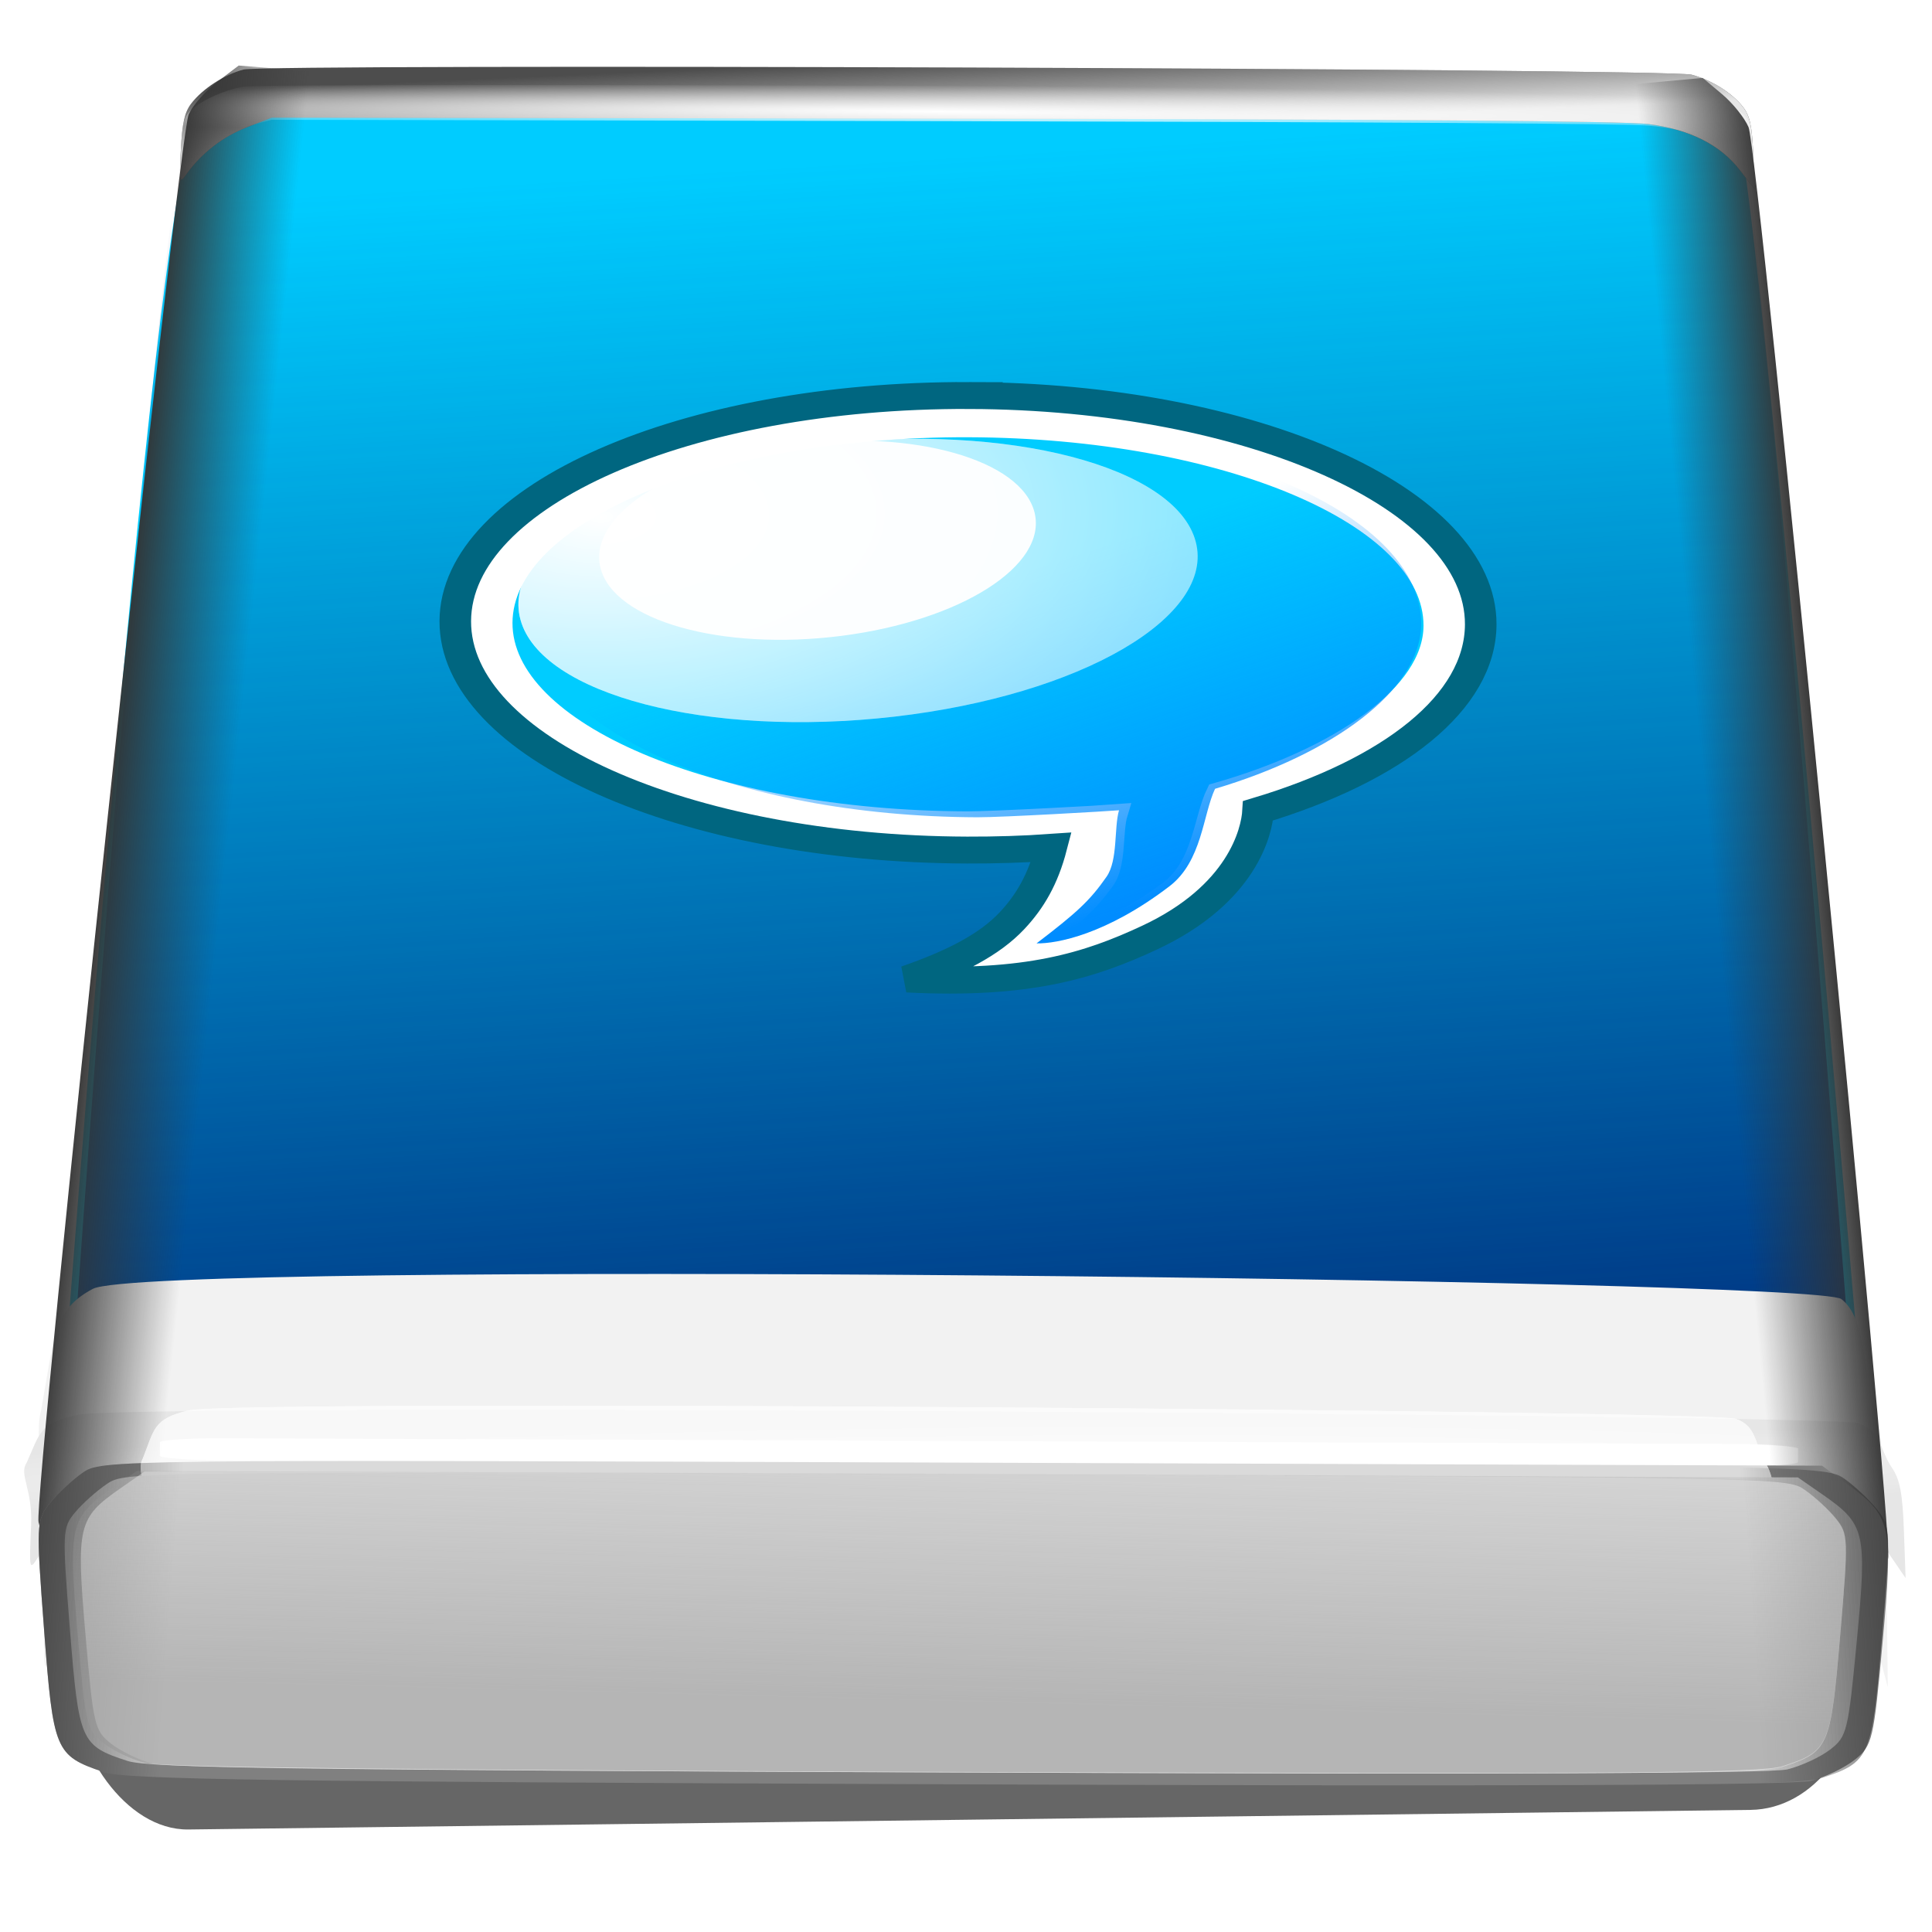 <?xml version="1.0" encoding="UTF-8" standalone="no"?>
<!-- Created with Inkscape (http://www.inkscape.org/) -->

<svg
   xmlns:dc="http://purl.org/dc/elements/1.1/"
   xmlns:cc="http://creativecommons.org/ns#"
   xmlns:rdf="http://www.w3.org/1999/02/22-rdf-syntax-ns#"
   xmlns:svg="http://www.w3.org/2000/svg"
   xmlns="http://www.w3.org/2000/svg"
   xmlns:xlink="http://www.w3.org/1999/xlink"
   xmlns:sodipodi="http://sodipodi.sourceforge.net/DTD/sodipodi-0.dtd"
   xmlns:inkscape="http://www.inkscape.org/namespaces/inkscape"
   width="512"
   height="512"
   id="svg2"
   version="1.1"
   inkscape:version="0.48.1 r9760"
   sodipodi:docname="VolumeIcon.svg"
   inkscape:export-filename="/home/heather/Desktop/icons/VolumeIcon_virtaal_128.png"
   inkscape:export-xdpi="22.5"
   inkscape:export-ydpi="22.5">
  <defs
     id="defs4">
    <linearGradient
       inkscape:collect="always"
       id="linearGradient5433">
      <stop
         style="stop-color:#999999;stop-opacity:1;"
         offset="0"
         id="stop5435" />
      <stop
         style="stop-color:#999999;stop-opacity:0;"
         offset="1"
         id="stop5437" />
    </linearGradient>
    <linearGradient
       inkscape:collect="always"
       id="linearGradient4883">
      <stop
         style="stop-color:#333333;stop-opacity:1;"
         offset="0"
         id="stop4885" />
      <stop
         style="stop-color:#333333;stop-opacity:0;"
         offset="1"
         id="stop4887" />
    </linearGradient>
    <linearGradient
       inkscape:collect="always"
       id="linearGradient4684">
      <stop
         style="stop-color:#ffffff;stop-opacity:1;"
         offset="0"
         id="stop4686" />
      <stop
         style="stop-color:#ffffff;stop-opacity:0;"
         offset="1"
         id="stop4688" />
    </linearGradient>
    <linearGradient
       id="linearGradient4962-1"
       inkscape:collect="always">
      <stop
         id="stop4964-4"
         offset="0"
         style="stop-color:#f9f9f9;stop-opacity:0.788" />
      <stop
         id="stop4966-5"
         offset="1"
         style="stop-color:#f9f9f9;stop-opacity:0;" />
    </linearGradient>
    <radialGradient
       gradientUnits="userSpaceOnUse"
       gradientTransform="matrix(-0.604,-0.2,0.092,-0.278,647.344,1205.897)"
       r="69.357"
       fy="873.38"
       fx="387.693"
       cy="873.38"
       cx="387.693"
       id="radialGradient4968-2"
       xlink:href="#linearGradient4962-1"
       inkscape:collect="always" />
    <filter
       height="2.578"
       y="-0.789"
       width="1.028"
       x="-0.014"
       id="filter5056"
       inkscape:collect="always"
       color-interpolation-filters="sRGB">
      <feGaussianBlur
         id="feGaussianBlur5058"
         stdDeviation="0.726"
         inkscape:collect="always" />
    </filter>
    <linearGradient
       id="linearGradient5010-8"
       inkscape:collect="always">
      <stop
         id="stop5012-1"
         offset="0"
         style="stop-color:#333333;stop-opacity:1;" />
      <stop
         id="stop5014-4"
         offset="1"
         style="stop-color:#333333;stop-opacity:0;" />
    </linearGradient>
    <linearGradient
       gradientTransform="translate(-114.092,37.777)"
       gradientUnits="userSpaceOnUse"
       y2="892.253"
       x2="362.645"
       y1="892.253"
       x1="357.089"
       id="linearGradient5016-9"
       xlink:href="#linearGradient5010-8"
       inkscape:collect="always" />
    <linearGradient
       id="linearGradient4962-5"
       inkscape:collect="always">
      <stop
         id="stop4964-7"
         offset="0"
         style="stop-color:#f9f9f9;stop-opacity:1;" />
      <stop
         id="stop4966-2"
         offset="1"
         style="stop-color:#f9f9f9;stop-opacity:0;" />
    </linearGradient>
    <radialGradient
       gradientUnits="userSpaceOnUse"
       gradientTransform="matrix(-1.582,-0.058,0.008,-0.238,1098.717,1117.117)"
       r="69.357"
       fy="865.494"
       fx="408.206"
       cy="865.494"
       cx="408.206"
       id="radialGradient4968-4"
       xlink:href="#linearGradient4962-5"
       inkscape:collect="always" />
    <linearGradient
       id="linearGradient4823-6"
       inkscape:collect="always">
      <stop
         id="stop4825-3"
         offset="0"
         style="stop-color:#333333;stop-opacity:1;" />
      <stop
         id="stop4827-1"
         offset="1"
         style="stop-color:#333333;stop-opacity:0;" />
    </linearGradient>
    <linearGradient
       gradientTransform="matrix(0.995,0.098,-0.098,0.995,67.862,39.415)"
       gradientUnits="userSpaceOnUse"
       y2="761.842"
       x2="377.654"
       y1="761.842"
       x1="367.976"
       id="linearGradient4829-1"
       xlink:href="#linearGradient4823-6"
       inkscape:collect="always" />
    <filter
       color-interpolation-filters="sRGB"
       inkscape:menu-tooltip="Basic specular bevel to use for building textures"
       inkscape:menu="Bevels"
       inkscape:label="Combined lighting"
       id="filter4606">
      <feGaussianBlur
         result="result0"
         in="SourceGraphic"
         stdDeviation="6"
         id="feGaussianBlur4608" />
      <feDiffuseLighting
         result="result5"
         surfaceScale="4"
         diffuseConstant="1"
         lighting-color="#ffffff"
         id="feDiffuseLighting4610">
        <feDistantLight
           azimuth="235"
           elevation="45"
           id="feDistantLight4612" />
      </feDiffuseLighting>
      <feComposite
         operator="arithmetic"
         result="fbSourceGraphic"
         in="result5"
         k1="1.4"
         in2="SourceGraphic"
         id="feComposite4614"
         k2="0"
         k3="0"
         k4="0" />
      <feGaussianBlur
         stdDeviation="6"
         in="fbSourceGraphic"
         result="result0"
         id="feGaussianBlur4616" />
      <feSpecularLighting
         in="result0"
         result="result1"
         lighting-color="#ffffff"
         surfaceScale="4"
         specularConstant="1"
         specularExponent="25"
         id="feSpecularLighting4618">
        <feDistantLight
           elevation="45"
           azimuth="235"
           id="feDistantLight4620" />
      </feSpecularLighting>
      <feComposite
         in="fbSourceGraphic"
         result="result4"
         operator="arithmetic"
         k2="1"
         k3="1"
         in2="result1"
         id="feComposite4622"
         k1="0"
         k4="0" />
      <feComposite
         in="result4"
         result="result2"
         operator="in"
         in2="SourceGraphic"
         id="feComposite4624" />
    </filter>
    <linearGradient
       inkscape:collect="always"
       id="linearGradient3534">
      <stop
         style="stop-color:#008cff;stop-opacity:1;"
         offset="0"
         id="stop3536" />
      <stop
         style="stop-color:#008cff;stop-opacity:0;"
         offset="1"
         id="stop3538" />
    </linearGradient>
    <linearGradient
       inkscape:collect="always"
       id="linearGradient3437">
      <stop
         style="stop-color:#ffffff;stop-opacity:1;"
         offset="0"
         id="stop3439" />
      <stop
         style="stop-color:#ffffff;stop-opacity:0;"
         offset="1"
         id="stop3441" />
    </linearGradient>
    <linearGradient
       inkscape:collect="always"
       id="linearGradient3429">
      <stop
         style="stop-color:#ffffff;stop-opacity:1;"
         offset="0"
         id="stop3431" />
      <stop
         style="stop-color:#ffffff;stop-opacity:0;"
         offset="1"
         id="stop3433" />
    </linearGradient>
    <linearGradient
       inkscape:collect="always"
       id="linearGradient3389">
      <stop
         style="stop-color:#55ddff;stop-opacity:1;"
         offset="0"
         id="stop3391" />
      <stop
         style="stop-color:#55ddff;stop-opacity:0;"
         offset="1"
         id="stop3393" />
    </linearGradient>
    <linearGradient
       inkscape:collect="always"
       id="linearGradient3614">
      <stop
         style="stop-color:#d5f6ff;stop-opacity:1;"
         offset="0"
         id="stop3616" />
      <stop
         style="stop-color:#d5f6ff;stop-opacity:0;"
         offset="1"
         id="stop3618" />
    </linearGradient>
    <inkscape:perspective
       sodipodi:type="inkscape:persp3d"
       inkscape:vp_x="0 : 526.18109 : 1"
       inkscape:vp_y="0 : 1000 : 0"
       inkscape:vp_z="744.09448 : 526.18109 : 1"
       inkscape:persp3d-origin="372.04724 : 350.78739 : 1"
       id="perspective2693" />
    <inkscape:perspective
       id="perspective2458"
       inkscape:persp3d-origin="372.04724 : 350.78739 : 1"
       inkscape:vp_z="744.09448 : 526.18109 : 1"
       inkscape:vp_y="0 : 1000 : 0"
       inkscape:vp_x="0 : 526.18109 : 1"
       sodipodi:type="inkscape:persp3d" />
    <inkscape:perspective
       sodipodi:type="inkscape:persp3d"
       inkscape:vp_x="0 : 526.18109 : 1"
       inkscape:vp_y="0 : 1000 : 0"
       inkscape:vp_z="744.09448 : 526.18109 : 1"
       inkscape:persp3d-origin="372.04724 : 350.78739 : 1"
       id="perspective3501" />
    <inkscape:perspective
       id="perspective3499"
       inkscape:persp3d-origin="372.04724 : 350.78739 : 1"
       inkscape:vp_z="744.09448 : 526.18109 : 1"
       inkscape:vp_y="0 : 1000 : 0"
       inkscape:vp_x="0 : 526.18109 : 1"
       sodipodi:type="inkscape:persp3d" />
    <radialGradient
       inkscape:collect="always"
       xlink:href="#linearGradient3614"
       id="radialGradient3620"
       cx="-1.827"
       cy="-11.896"
       fx="-1.827"
       fy="-11.896"
       r="5.748"
       gradientTransform="matrix(1,0,0,0.258,0,-8.316)"
       gradientUnits="userSpaceOnUse" />
    <radialGradient
       inkscape:collect="always"
       xlink:href="#linearGradient3437"
       id="radialGradient3458"
       gradientUnits="userSpaceOnUse"
       gradientTransform="matrix(1,0,0,0.809,0,0.441)"
       cx="-7.71"
       cy="2.31"
       fx="-7.71"
       fy="2.31"
       r="3.658" />
    <radialGradient
       inkscape:collect="always"
       xlink:href="#linearGradient3429"
       id="radialGradient3460"
       gradientUnits="userSpaceOnUse"
       gradientTransform="matrix(1,0,0,0.795,0,0.473)"
       cx="-7.71"
       cy="2.31"
       fx="-7.71"
       fy="2.31"
       r="3.408" />
    <linearGradient
       inkscape:collect="always"
       xlink:href="#linearGradient3389"
       id="linearGradient2426"
       gradientUnits="userSpaceOnUse"
       gradientTransform="matrix(1.257,0,0,1.27,1.952,0.323)"
       x1="-2.159"
       y1="-12.878"
       x2="6.014"
       y2="-3.66" />
    <linearGradient
       inkscape:collect="always"
       xlink:href="#linearGradient3534"
       id="linearGradient2541"
       gradientUnits="userSpaceOnUse"
       gradientTransform="matrix(3.513,0,0,3.667,-35.433,163.802)"
       x1="24.231"
       y1="-9.059"
       x2="18.342"
       y2="-22.468" />
    <radialGradient
       inkscape:collect="always"
       xlink:href="#linearGradient3429"
       id="radialGradient2546"
       gradientUnits="userSpaceOnUse"
       gradientTransform="matrix(-0.603,1.416,-1.898,-0.566,-35.013,-31.801)"
       cx="2.634"
       cy="-17.818"
       fx="2.634"
       fy="-17.818"
       r="5.419" />
    <linearGradient
       id="linearGradient4257"
       inkscape:collect="always">
      <stop
         id="stop4259"
         offset="0"
         style="stop-color:#003380;stop-opacity:1;" />
      <stop
         id="stop4261"
         offset="1"
         style="stop-color:#003380;stop-opacity:0;" />
    </linearGradient>
    <linearGradient
       id="linearGradient4727"
       inkscape:collect="always">
      <stop
         id="stop4729"
         offset="0"
         style="stop-color:#e6e6e6;stop-opacity:1;" />
      <stop
         id="stop4731"
         offset="1"
         style="stop-color:#e6e6e6;stop-opacity:0;" />
    </linearGradient>
    <linearGradient
       id="linearGradient4743"
       inkscape:collect="always">
      <stop
         id="stop4745"
         offset="0"
         style="stop-color:#ffffff;stop-opacity:1;" />
      <stop
         id="stop4747"
         offset="1"
         style="stop-color:#ffffff;stop-opacity:0;" />
    </linearGradient>
    <linearGradient
       id="linearGradient4823"
       inkscape:collect="always">
      <stop
         id="stop4825"
         offset="0"
         style="stop-color:#333333;stop-opacity:1;" />
      <stop
         id="stop4827"
         offset="1"
         style="stop-color:#333333;stop-opacity:0;" />
    </linearGradient>
    <linearGradient
       inkscape:collect="always"
       xlink:href="#linearGradient4699-4"
       id="linearGradient4705-3"
       x1="-714.742"
       y1="778.099"
       x2="-709.209"
       y2="778.099"
       gradientUnits="userSpaceOnUse" />
    <linearGradient
       inkscape:collect="always"
       id="linearGradient4699-4">
      <stop
         style="stop-color:#666666;stop-opacity:1;"
         offset="0"
         id="stop4701-7" />
      <stop
         style="stop-color:#666666;stop-opacity:0;"
         offset="1"
         id="stop4703-4" />
    </linearGradient>
    <filter
       id="filter4817"
       inkscape:label="Button"
       x="0"
       y="0"
       width="1"
       height="1"
       inkscape:menu="Bevels"
       inkscape:menu-tooltip="Soft bevel, slightly depressed middle"
       color-interpolation-filters="sRGB">
      <feGaussianBlur
         id="feGaussianBlur4819"
         stdDeviation="2.3"
         in="SourceAlpha"
         result="result0" />
      <feMorphology
         id="feMorphology4821"
         in="SourceAlpha"
         radius="6.6"
         result="result1" />
      <feGaussianBlur
         id="feGaussianBlur4823"
         stdDeviation="8.9"
         in="result1" />
      <feColorMatrix
         id="feColorMatrix4825"
         values="1 0 0 0 0 0 1 0 0 0 0 0 1 0 0 0 0 0 0.3 0"
         result="result91" />
      <feComposite
         id="feComposite4827"
         in2="result91"
         in="result0"
         operator="out"
         result="result2" />
      <feGaussianBlur
         id="feGaussianBlur4829"
         stdDeviation="1.7"
         result="result4" />
      <feDiffuseLighting
         id="feDiffuseLighting4831"
         surfaceScale="10"
         result="result92">
        <feDistantLight
           id="feDistantLight4833"
           azimuth="225"
           elevation="45" />
      </feDiffuseLighting>
      <feBlend
         id="feBlend4835"
         in2="SourceGraphic"
         mode="multiply"
         result="result93" />
      <feComposite
         id="feComposite4837"
         in2="SourceAlpha"
         operator="in"
         result="result3" />
      <feSpecularLighting
         id="feSpecularLighting4839"
         in="result4"
         surfaceScale="5"
         specularExponent="17.9"
         result="result94">
        <feDistantLight
           id="feDistantLight4841"
           azimuth="225"
           elevation="45" />
      </feSpecularLighting>
      <feComposite
         id="feComposite4843"
         in2="result3"
         operator="atop" />
    </filter>
    <linearGradient
       inkscape:collect="always"
       xlink:href="#linearGradient4883-8"
       id="linearGradient4889-8"
       x1="312.642"
       y1="809.42"
       x2="327.794"
       y2="810.431"
       gradientUnits="userSpaceOnUse" />
    <linearGradient
       inkscape:collect="always"
       id="linearGradient4883-8">
      <stop
         style="stop-color:#333333;stop-opacity:1;"
         offset="0"
         id="stop4885-4" />
      <stop
         style="stop-color:#333333;stop-opacity:0;"
         offset="1"
         id="stop4887-5" />
    </linearGradient>
    <linearGradient
       gradientTransform="matrix(-1,0,0,1,740.461,5.808)"
       y2="810.431"
       x2="327.794"
       y1="809.42"
       x1="312.642"
       gradientUnits="userSpaceOnUse"
       id="linearGradient4906-3"
       xlink:href="#linearGradient4883-8-5"
       inkscape:collect="always" />
    <linearGradient
       inkscape:collect="always"
       id="linearGradient4883-8-5">
      <stop
         style="stop-color:#333333;stop-opacity:1;"
         offset="0"
         id="stop4885-4-2" />
      <stop
         style="stop-color:#333333;stop-opacity:0;"
         offset="1"
         id="stop4887-5-6" />
    </linearGradient>
    <linearGradient
       inkscape:collect="always"
       xlink:href="#linearGradient3534"
       id="linearGradient5169"
       gradientUnits="userSpaceOnUse"
       gradientTransform="matrix(9.385,0,0,8.314,155.483,615.661)"
       x1="24.231"
       y1="-9.059"
       x2="18.342"
       y2="-22.468" />
    <radialGradient
       inkscape:collect="always"
       xlink:href="#linearGradient3429"
       id="radialGradient5171"
       gradientUnits="userSpaceOnUse"
       gradientTransform="matrix(-0.603,1.416,-1.898,-0.566,-35.013,-31.801)"
       cx="2.634"
       cy="-17.818"
       fx="2.634"
       fy="-17.818"
       r="5.419" />
    <filter
       inkscape:collect="always"
       id="filter5320"
       x="-0.034"
       width="1.068"
       y="-0.172"
       height="1.345"
       color-interpolation-filters="sRGB">
      <feGaussianBlur
         inkscape:collect="always"
         stdDeviation="1.93"
         id="feGaussianBlur5322" />
    </filter>
    <linearGradient
       inkscape:collect="always"
       xlink:href="#linearGradient4823-6"
       id="linearGradient5364"
       gradientUnits="userSpaceOnUse"
       gradientTransform="matrix(-1.097,0.1,0.104,1.065,525.47,-106.431)"
       x1="367.976"
       y1="761.842"
       x2="377.654"
       y2="761.842" />
    <linearGradient
       inkscape:collect="always"
       xlink:href="#linearGradient4823"
       id="linearGradient5367"
       gradientUnits="userSpaceOnUse"
       gradientTransform="matrix(1.196,0.097,-0.112,1.048,-310.379,-94.344)"
       x1="367.976"
       y1="761.842"
       x2="377.654"
       y2="761.842" />
    <linearGradient
       inkscape:collect="always"
       xlink:href="#linearGradient4257"
       id="linearGradient5369"
       gradientUnits="userSpaceOnUse"
       gradientTransform="matrix(0.305,0,0,0.302,129.969,472.341)"
       x1="726.238"
       y1="764.505"
       x2="700.095"
       y2="407.362" />
    <linearGradient
       inkscape:collect="always"
       xlink:href="#linearGradient4727"
       id="linearGradient5371"
       gradientUnits="userSpaceOnUse"
       gradientTransform="matrix(0.991,0,0,1,-82.109,-167.796)"
       x1="431.411"
       y1="768.076"
       x2="431.089"
       y2="761.648" />
    <radialGradient
       inkscape:collect="always"
       xlink:href="#linearGradient4743"
       id="radialGradient5373"
       gradientUnits="userSpaceOnUse"
       gradientTransform="matrix(1.525,0.008,-4.1908589e-4,0.037,-310.571,567.49)"
       cx="426.683"
       cy="749.18"
       fx="426.683"
       fy="749.18"
       r="62.16" />
    <linearGradient
       inkscape:collect="always"
       xlink:href="#linearGradient4883-8"
       id="linearGradient5398"
       gradientUnits="userSpaceOnUse"
       gradientTransform="matrix(-1.166,-0.004,-0.004,1.062,579.307,-49.141)"
       x1="312.642"
       y1="809.42"
       x2="327.794"
       y2="810.431" />
    <linearGradient
       inkscape:collect="always"
       xlink:href="#linearGradient4883"
       id="linearGradient5401"
       gradientUnits="userSpaceOnUse"
       gradientTransform="matrix(1.166,0.004,-0.004,1.062,-327.975,-52.344)"
       x1="312.642"
       y1="809.42"
       x2="327.794"
       y2="810.431" />
    <radialGradient
       inkscape:collect="always"
       xlink:href="#linearGradient4684"
       id="radialGradient5431"
       gradientUnits="userSpaceOnUse"
       gradientTransform="matrix(1.224,-0.02,0.001,0.063,-118.889,786.99)"
       cx="523.286"
       cy="799.458"
       fx="523.286"
       fy="799.458"
       r="80.965" />
    <linearGradient
       inkscape:collect="always"
       xlink:href="#linearGradient5433"
       id="linearGradient5439"
       x1="145.714"
       y1="820.934"
       x2="146.429"
       y2="793.076"
       gradientUnits="userSpaceOnUse" />
    <filter
       color-interpolation-filters="sRGB"
       height="2.578"
       y="-0.789"
       width="1.028"
       x="-0.014"
       id="filter5056-9"
       inkscape:collect="always">
      <feGaussianBlur
         id="feGaussianBlur5058-1"
         stdDeviation="0.726"
         inkscape:collect="always" />
    </filter>
    <linearGradient
       inkscape:collect="always"
       xlink:href="#linearGradient5433"
       id="linearGradient5533"
       gradientUnits="userSpaceOnUse"
       x1="145.714"
       y1="820.934"
       x2="146.429"
       y2="793.076" />
    <linearGradient
       inkscape:collect="always"
       xlink:href="#linearGradient4883-8"
       id="linearGradient5537"
       gradientUnits="userSpaceOnUse"
       gradientTransform="matrix(-1.166,-0.004,-0.004,1.062,579.307,-49.141)"
       x1="312.642"
       y1="809.42"
       x2="327.794"
       y2="810.431" />
    <linearGradient
       inkscape:collect="always"
       xlink:href="#linearGradient4883"
       id="linearGradient5540"
       gradientUnits="userSpaceOnUse"
       gradientTransform="matrix(1.166,0.004,-0.004,1.062,-327.975,-52.344)"
       x1="312.642"
       y1="809.42"
       x2="327.794"
       y2="810.431" />
    <linearGradient
       inkscape:collect="always"
       xlink:href="#linearGradient4823-6"
       id="linearGradient5549"
       gradientUnits="userSpaceOnUse"
       gradientTransform="matrix(-1.097,0.1,0.104,1.065,525.47,-106.431)"
       x1="367.976"
       y1="761.842"
       x2="377.654"
       y2="761.842" />
    <linearGradient
       inkscape:collect="always"
       xlink:href="#linearGradient4823"
       id="linearGradient5552"
       gradientUnits="userSpaceOnUse"
       gradientTransform="matrix(1.196,0.097,-0.112,1.048,-310.379,-94.344)"
       x1="367.976"
       y1="761.842"
       x2="377.654"
       y2="761.842" />
    <linearGradient
       inkscape:collect="always"
       xlink:href="#linearGradient4257"
       id="linearGradient5578"
       gradientUnits="userSpaceOnUse"
       gradientTransform="matrix(0.305,0,0,0.302,129.969,472.341)"
       x1="726.238"
       y1="764.505"
       x2="700.095"
       y2="407.362" />
    <linearGradient
       inkscape:collect="always"
       xlink:href="#linearGradient4727"
       id="linearGradient5580"
       gradientUnits="userSpaceOnUse"
       gradientTransform="matrix(0.991,0,0,1,-82.109,-167.796)"
       x1="431.411"
       y1="768.076"
       x2="431.089"
       y2="761.648" />
    <radialGradient
       inkscape:collect="always"
       xlink:href="#linearGradient4743"
       id="radialGradient5582"
       gradientUnits="userSpaceOnUse"
       gradientTransform="matrix(1.525,0.008,-4.1908589e-4,0.037,-310.571,567.49)"
       cx="426.683"
       cy="749.18"
       fx="426.683"
       fy="749.18"
       r="62.16" />
    <radialGradient
       inkscape:collect="always"
       xlink:href="#linearGradient4684"
       id="radialGradient5584"
       gradientUnits="userSpaceOnUse"
       gradientTransform="matrix(1.224,-0.02,0.001,0.063,-118.889,786.99)"
       cx="523.286"
       cy="799.458"
       fx="523.286"
       fy="799.458"
       r="80.965" />
    <linearGradient
       inkscape:collect="always"
       xlink:href="#linearGradient3534"
       id="linearGradient5586"
       gradientUnits="userSpaceOnUse"
       gradientTransform="matrix(9.385,0,0,8.314,155.483,615.661)"
       x1="24.231"
       y1="-9.059"
       x2="18.342"
       y2="-22.468" />
    <radialGradient
       inkscape:collect="always"
       xlink:href="#linearGradient3429"
       id="radialGradient5588"
       gradientUnits="userSpaceOnUse"
       gradientTransform="matrix(-0.603,1.416,-1.898,-0.566,-35.013,-31.801)"
       cx="2.634"
       cy="-17.818"
       fx="2.634"
       fy="-17.818"
       r="5.419" />
  </defs>
  <sodipodi:namedview
     id="base"
     pagecolor="#ffffff"
     bordercolor="#666666"
     borderopacity="1.0"
     inkscape:pageopacity="0.0"
     inkscape:pageshadow="2"
     inkscape:zoom="0.49497475"
     inkscape:cx="84.454068"
     inkscape:cy="267.75922"
     inkscape:document-units="px"
     inkscape:current-layer="layer1"
     showgrid="false"
     inkscape:window-width="1280"
     inkscape:window-height="1000"
     inkscape:window-x="0"
     inkscape:window-y="24"
     inkscape:window-maximized="1" />
  <g
     inkscape:label="Layer 1"
     inkscape:groupmode="layer"
     id="layer1"
     transform="translate(0,-540.362)">
    <path
       style="fill:#000080;fill-opacity:1;stroke:none"
       d=""
       id="path4367"
       inkscape:connector-curvature="0" />
    <g
       id="g5590"
       transform="matrix(2.919,0,0,2.919,-102.616,-1402.826)">
      <rect
         transform="matrix(1.196,-0.015,0.017,1.412,-404.028,-448.851)"
         ry="9.474"
         rx="8.688"
         y="885.261"
         x="359.873"
         height="25.63"
         width="135.968"
         id="rect2985-5-1-4-1"
         style="fill:#666666;fill-opacity:1;stroke:none;filter:url(#filter5320)" />
      <g
         transform="matrix(1.202,0.004,-0.004,1.062,-286.093,45.99)"
         id="g4968">
        <g
           id="g4962"
           transform="translate(0.649,0)">
          <path
             sodipodi:nodetypes="czzcc"
             inkscape:connector-curvature="0"
             id="path3779"
             d="m 273.707,701.744 c 0,0 6.708,-108.239 10.059,-110.088 3.351,-1.849 114.407,-0.671 115.895,0.729 1.489,1.4 10.059,110.817 10.059,110.817 z"
             style="fill:#00ccff;stroke:none" />
          <path
             sodipodi:nodetypes="czzcc"
             inkscape:connector-curvature="0"
             id="path3779-3"
             d="m 273.994,706.904 c 0,0 6.679,-118.432 10.016,-120.455 3.337,-2.023 113.924,-0.734 115.406,0.798 1.482,1.532 10.016,121.253 10.016,121.253 z"
             style="fill:url(#linearGradient5578);fill-opacity:1;stroke:none" />
        </g>
        <g
           id="g4959">
          <rect
             inkscape:export-ydpi="90"
             inkscape:export-xdpi="90"
             inkscape:export-filename="/home/heather/Desktop/Brand/Virtaal favicon/virtaalmac.png"
             ry="2.133"
             rx="1.1171212e-16"
             y="598.038"
             x="270.742"
             height="95.462"
             width="143.242"
             id="rect3673"
             style="opacity:0.912;fill:none;stroke:none" />
        </g>
        <g
           id="g3656"
           transform="matrix(0.965,0,0,1,12.224,-6.819)">
          <path
             inkscape:connector-curvature="0"
             id="path4700"
             d="m 280.497,602.067 c 0.094,-2.259 0.283,-3.191 0.795,-3.929 0.877,-1.263 2.572,-2.477 4.086,-2.925 1.751,-0.519 111.586,-0.492 113.341,0.028 1.618,0.479 3.176,1.548 4.053,2.779 0.515,0.723 0.696,1.63 0.789,3.964 l 0.121,3.027 -1.138,-1.598 c -1.553,-2.181 -3.918,-3.477 -7.189,-3.938 -1.751,-0.247 -20.209,-0.336 -55.196,-0.265 l -52.566,0.106 -1.928,0.83 c -1.888,0.813 -3.532,2.208 -4.705,3.991 -0.577,0.877 -0.585,0.84 -0.464,-2.069 z"
             style="fill:#4d4d4d;fill-opacity:1;stroke:none" />
          <path
             inkscape:connector-curvature="0"
             id="path4700-2"
             d="m 280.497,602.067 c 0.094,-2.259 0.283,-3.191 0.795,-3.929 0.877,-1.263 2.572,-2.477 4.086,-2.925 1.751,-0.519 111.586,-0.492 113.341,0.028 1.618,0.479 3.176,1.548 4.053,2.779 0.515,0.723 0.696,1.63 0.789,3.964 l 0.121,3.027 -1.137,-1.598 c -1.553,-2.181 -3.918,-3.477 -7.189,-3.938 -1.751,-0.247 -20.209,-0.336 -55.196,-0.265 l -52.566,0.106 -1.928,0.83 c -1.888,0.813 -3.532,2.208 -4.705,3.991 -0.577,0.877 -0.585,0.84 -0.464,-2.069 z"
             style="fill:url(#linearGradient5580);fill-opacity:1;stroke:none" />
          <path
             inkscape:connector-curvature="0"
             id="path4700-3"
             d="m 280.497,601.404 c 0.094,-1.561 0.283,-2.204 0.795,-2.713 0.877,-0.872 2.572,-1.711 4.086,-2.02 1.751,-0.358 111.586,-0.34 113.341,0.019 1.618,0.331 3.176,1.069 4.053,1.919 0.515,0.499 0.696,1.126 0.789,2.738 l 0.121,2.09 -1.137,-1.104 c -1.553,-1.507 -3.918,-2.402 -7.189,-2.72 -1.751,-0.17 -20.209,-0.232 -55.196,-0.183 l -52.566,0.073 -1.928,0.574 c -1.888,0.562 -3.532,1.525 -4.705,2.757 -0.577,0.606 -0.585,0.58 -0.464,-1.429 z"
             style="fill:url(#radialGradient5582);fill-opacity:1;stroke:none" />
        </g>
      </g>
      <path
         sodipodi:nodetypes="ccsccscssscsscc"
         inkscape:connector-curvature="0"
         id="path4700-3-2"
         d="m 39.265,807.762 c 0.157,-8.084 -1.077,-11.423 -0.372,-14.059 1.215,-6.66 1.064,-9.058 4.688,-10.987 4.933,-2.626 156.373,-0.94 158.75,0.928 2.191,1.722 1.891,5.813 3.066,10.222 0.691,2.59 0.924,5.837 1.021,14.189 l 0.126,10.83 -1.525,-5.723 c -2.081,-7.813 -5.277,-12.46 -9.714,-14.126 -2.374,-0.892 -27.444,-1.297 -74.967,-1.214 l -71.399,0.126 -2.629,2.962 c -2.574,2.9 -4.825,7.882 -6.441,14.258 -0.794,3.135 -0.805,3.002 -0.604,-7.406 z"
         style="fill:#f2f2f2;fill-opacity:1;stroke:none" />
      <g
         transform="matrix(1.055,0.004,-0.003,0.914,-426.175,41.662)"
         id="g4692">
        <path
           style="fill:#e6e6e6;fill-opacity:1;stroke:none"
           d="m 442.325,832.268 c 0.123,-3.531 -1.078,-4.987 -0.407,-6.14 1.148,-2.911 0.995,-3.958 4.482,-4.806 4.747,-1.155 150.763,-0.652 153.061,0.16 2.118,0.749 1.843,2.536 2.991,4.46 0.675,1.13 0.911,2.548 1.034,6.195 l 0.159,4.73 -1.49,-2.497 c -2.034,-3.409 -5.131,-5.434 -9.414,-6.155 -2.292,-0.386 -26.464,-0.524 -72.283,-0.415 l -68.839,0.165 -2.525,1.298 c -2.472,1.271 -4.625,3.45 -6.161,6.237 -0.755,1.37 -0.766,1.312 -0.607,-3.234 z"
           id="path4700-3-2-1"
           inkscape:connector-curvature="0"
           sodipodi:nodetypes="ccsccscssscsscc" />
        <path
           style="fill:url(#radialGradient5584);fill-opacity:1;stroke:none"
           d="m 442.325,832.268 c 0.123,-3.531 -1.078,-4.987 -0.407,-6.14 1.148,-2.911 0.995,-3.958 4.482,-4.806 4.747,-1.155 150.763,-0.652 153.061,0.16 2.118,0.749 1.843,2.536 2.991,4.46 0.675,1.13 0.911,2.548 1.034,6.195 l 0.159,4.73 -1.49,-2.497 c -2.034,-3.409 -5.131,-5.434 -9.414,-6.155 -2.292,-0.386 -26.464,-0.524 -72.283,-0.415 l -68.839,0.165 -2.525,1.298 c -2.472,1.271 -4.625,3.45 -6.161,6.237 -0.755,1.37 -0.766,1.312 -0.607,-3.234 z"
           id="path4700-3-2-1-1"
           inkscape:connector-curvature="0"
           sodipodi:nodetypes="ccsccscssscsscc" />
        <rect
           style="fill:#ffffff;fill-opacity:1;stroke:none;filter:url(#filter5056)"
           id="rect2985"
           width="123.556"
           height="2.207"
           x="462.175"
           y="823.752"
           rx="4.787"
           ry="0.438"
           transform="matrix(1.141,0,0,1,-73.962,-0.14)" />
      </g>
      <path
         inkscape:connector-curvature="0"
         id="path4821"
         d="m 42.132,808.694 c -1.255,-0.568 -3.088,-3.093 -3.478,-4.792 -0.501,-2.187 12.68,-125.765 13.636,-127.837 0.377,-0.817 1.551,-2.144 2.61,-2.948 l 1.925,-1.463 3.492,0.282 3.492,0.282 -7.31,68.708 -7.31,68.708 -3.095,-0.274 c -1.703,-0.151 -3.485,-0.451 -3.962,-0.666 l 0,0 z"
         style="fill:url(#linearGradient5552);fill-opacity:1;stroke:none" />
      <path
         inkscape:connector-curvature="0"
         id="path4821-4"
         d="m 203.394,812.037 c 1.151,-0.579 2.828,-3.149 3.183,-4.877 0.457,-2.224 -11.796,-127.804 -12.675,-129.909 -0.347,-0.83 -1.426,-2.176 -2.398,-2.992 l -1.768,-1.483 -3.202,0.293 -3.202,0.293 6.795,69.821 6.795,69.821 2.838,-0.284 c 1.561,-0.156 3.196,-0.464 3.633,-0.684 l 0,0 z"
         style="fill:url(#linearGradient5549);fill-opacity:1;stroke:none" />
      <path
         inkscape:connector-curvature="0"
         id="path4628"
         d="m 44.531,826.577 c -4.371,-1.492 -4.54,-1.898 -5.373,-12.888 -0.726,-9.586 -0.71,-9.958 0.497,-11.478 0.686,-0.864 2.024,-2.116 2.974,-2.782 1.722,-1.209 1.919,-1.211 79.834,-0.936 l 78.108,0.276 2.285,1.663 c 4.017,2.923 4.188,3.684 3.221,14.32 -0.812,8.926 -0.927,9.418 -2.498,10.689 -0.906,0.733 -2.7,1.605 -3.987,1.939 -1.564,0.405 -27.256,0.511 -77.483,0.319 -62.6,-0.24 -75.549,-0.427 -77.578,-1.119 z"
         style="fill:#808080;fill-opacity:1;stroke:none" />
      <g
         style="opacity:0.707;fill:#ffffff"
         transform="matrix(0.918,0.004,-0.003,0.914,-355.086,41.285)"
         id="g4692-7">
        <path
           style="fill:#ffffff;fill-opacity:1;stroke:none"
           d="m 442.325,832.268 c 0.123,-3.531 -1.078,-4.987 -0.407,-6.14 1.148,-2.911 0.995,-3.958 4.482,-4.806 4.747,-1.155 150.763,-0.652 153.061,0.16 2.118,0.749 1.843,2.536 2.991,4.46 0.675,1.13 0.911,2.548 1.034,6.195 l 0.159,4.73 -1.49,-2.497 c -2.034,-3.409 -5.131,-5.434 -9.414,-6.155 -2.292,-0.386 -26.464,-0.524 -72.283,-0.415 l -68.839,0.165 -2.525,1.298 c -2.472,1.271 -4.625,3.45 -6.161,6.237 -0.755,1.37 -0.766,1.312 -0.607,-3.234 z"
           id="path4700-3-2-1-9"
           inkscape:connector-curvature="0"
           sodipodi:nodetypes="ccsccscssscsscc" />
        <path
           style="fill:#ffffff;fill-opacity:1;stroke:none"
           d="m 442.325,832.268 c 0.123,-3.531 -1.078,-4.987 -0.407,-6.14 1.148,-2.911 0.995,-3.958 4.482,-4.806 4.747,-1.155 150.763,-0.652 153.061,0.16 2.118,0.749 1.843,2.536 2.991,4.46 0.675,1.13 0.911,2.548 1.034,6.195 l 0.159,4.73 -1.49,-2.497 c -2.034,-3.409 -5.131,-5.434 -9.414,-6.155 -2.292,-0.386 -26.464,-0.524 -72.283,-0.415 l -68.839,0.165 -2.525,1.298 c -2.472,1.271 -4.625,3.45 -6.161,6.237 -0.755,1.37 -0.766,1.312 -0.607,-3.234 z"
           id="path4700-3-2-1-1-7"
           inkscape:connector-curvature="0"
           sodipodi:nodetypes="ccsccscssscsscc" />
        <rect
           style="fill:#ffffff;fill-opacity:1;stroke:none;filter:url(#filter5056-9)"
           id="rect2985-9"
           width="123.556"
           height="2.207"
           x="462.175"
           y="823.752"
           rx="4.787"
           ry="0.438"
           transform="matrix(1.141,0,0,1,-73.962,-0.14)" />
      </g>
      <path
         inkscape:connector-curvature="0"
         id="path4628-6"
         d="m 46.726,825.574 c -4.249,-1.383 -4.413,-1.759 -5.224,-11.942 -0.708,-8.882 -0.692,-9.227 0.481,-10.635 0.667,-0.8 1.967,-1.96 2.89,-2.578 1.674,-1.12 1.865,-1.122 77.593,-0.854 l 75.915,0.268 2.221,1.541 c 3.904,2.709 4.071,3.414 3.132,13.268 -0.788,8.27 -0.899,8.726 -2.426,9.903 -0.88,0.679 -2.624,1.487 -3.874,1.796 -1.52,0.375 -26.491,0.469 -75.307,0.283 -60.843,-0.232 -73.429,-0.407 -75.4,-1.049 z"
         style="fill:#cccccc;fill-opacity:1;stroke:none" />
      <path
         inkscape:connector-curvature="0"
         id="path4628-7"
         d="m 44.531,826.577 c -4.371,-1.492 -4.54,-1.898 -5.373,-12.888 -0.726,-9.586 -0.71,-9.958 0.497,-11.478 0.686,-0.864 2.024,-2.116 2.974,-2.782 1.722,-1.209 1.919,-1.211 79.834,-0.936 l 78.108,0.276 2.285,1.663 c 4.017,2.923 4.188,3.684 3.221,14.32 -0.812,8.926 -0.927,9.418 -2.498,10.689 -0.906,0.733 -2.7,1.605 -3.987,1.939 -1.564,0.405 -27.256,0.511 -77.483,0.319 -62.6,-0.24 -75.549,-0.427 -77.578,-1.119 z"
         style="fill:url(#linearGradient5540);fill-opacity:1;stroke:none" />
      <path
         inkscape:connector-curvature="0"
         id="path4628-7-1"
         d="m 200.559,827.128 c 4.382,-1.462 4.554,-1.866 5.465,-12.85 0.795,-9.581 0.781,-9.953 -0.415,-11.482 -0.68,-0.869 -2.009,-2.13 -2.954,-2.803 -1.714,-1.221 -1.91,-1.224 -79.826,-1.499 l -78.108,-0.276 -2.296,1.647 c -4.037,2.895 -4.214,3.655 -3.322,14.296 0.748,8.932 0.86,9.424 2.422,10.706 0.901,0.739 2.688,1.624 3.973,1.967 1.561,0.416 27.251,0.704 77.478,0.866 62.6,0.202 75.55,0.107 77.584,-0.571 z"
         style="fill:url(#linearGradient5537);fill-opacity:1;stroke:none" />
      <path
         inkscape:connector-curvature="0"
         id="path4628-7-1-4"
         d="m 197.006,826.105 c 4.182,-1.354 4.346,-1.728 5.214,-11.905 0.757,-8.877 0.744,-9.222 -0.397,-10.638 -0.649,-0.805 -1.918,-1.974 -2.819,-2.598 -1.635,-1.131 -1.823,-1.135 -76.185,-1.397 l -74.545,-0.263 -2.192,1.525 c -3.853,2.682 -4.021,3.386 -3.169,13.246 0.715,8.276 0.821,8.732 2.312,9.92 0.86,0.685 2.566,1.505 3.792,1.823 1.49,0.386 26.008,0.654 73.944,0.81 59.744,0.193 72.104,0.106 74.045,-0.522 z"
         style="opacity:0.578;fill:#e6e6e6;fill-opacity:1;stroke:none" />
      <path
         inkscape:connector-curvature="0"
         id="path4628-7-1-4-6"
         d="m 196.982,826.05 c 4.2,-1.354 4.365,-1.728 5.237,-11.905 0.761,-8.877 0.748,-9.222 -0.399,-10.638 -0.652,-0.805 -1.926,-1.974 -2.832,-2.598 -1.643,-1.131 -1.831,-1.135 -76.525,-1.397 l -74.878,-0.263 -2.201,1.525 c -3.87,2.682 -4.039,3.386 -3.184,13.246 0.718,8.276 0.825,8.732 2.323,9.92 0.863,0.685 2.577,1.505 3.809,1.823 1.496,0.386 26.125,0.654 74.275,0.81 60.012,0.193 72.427,0.106 74.376,-0.522 z"
         style="opacity:0.578;fill:url(#linearGradient5533);fill-opacity:1;stroke:none" />
      <g
         style="filter:url(#filter4606)"
         transform="matrix(0.304,0.001,-0.001,0.259,19.117,608.812)"
         id="g4082">
        <path
           style="fill:none;stroke:none"
           id="path6295"
           d="m 343.282,356.973 c -84.524,0 -153.122,35.696 -153.122,79.667 0,43.971 68.599,79.667 153.122,79.667 8.572,0 16.941,-0.34 25.13,-1.046 -2.446,11.223 -6.278,19.014 -11.703,25.824 -6.569,8.246 -16.78,14.574 -31.167,20.492 35.789,2.012 54.439,-4.866 72.434,-14.846 27.457,-15.227 31.813,-37.137 32.152,-44.538 40.295,-14.354 66.275,-38.246 66.275,-65.553 0,-43.971 -68.599,-79.667 -153.122,-79.667 z"
           inkscape:export-filename="/home/heather/Desktop/logo development/Virtaal/virtaal9.png"
           inkscape:export-xdpi="90"
           inkscape:export-ydpi="90"
           inkscape:connector-curvature="0" />
        <path
           style="fill:#ffffff;fill-opacity:1;fill-rule:nonzero;stroke:#006680;stroke-width:9.426;stroke-linejoin:miter;stroke-miterlimit:4;stroke-opacity:1;stroke-dasharray:none;stroke-dashoffset:0"
           id="path3351"
           d="m 343.282,356.973 c -84.524,0 -153.122,35.696 -153.122,79.667 0,43.971 68.599,79.667 153.122,79.667 8.572,0 16.941,-0.34 25.13,-1.046 -2.446,11.223 -6.278,19.014 -11.703,25.824 -6.569,8.246 -16.78,14.574 -31.167,20.492 35.789,2.012 54.439,-4.866 72.434,-14.846 27.457,-15.227 31.813,-37.137 32.152,-44.538 40.295,-14.354 66.275,-38.246 66.275,-65.553 0,-43.971 -68.599,-79.667 -153.122,-79.667 z"
           inkscape:export-filename="/home/heather/Desktop/logo development/Virtaal/virtaal9.png"
           inkscape:export-xdpi="90"
           inkscape:export-ydpi="90"
           inkscape:connector-curvature="0" />
        <path
           style="fill:#00ccff;fill-opacity:1;fill-rule:nonzero;stroke:#ffffff;stroke-width:6.733;stroke-linejoin:miter;stroke-miterlimit:4;stroke-opacity:1;stroke-dasharray:none;stroke-dashoffset:0"
           id="path3650"
           d="m 343.282,368.236 c -76.951,0 -139.404,30.887 -139.404,68.935 0,38.048 62.453,68.935 139.404,68.935 7.804,0 41.474,-2.327 44.532,-2.639 -1.583,6.226 -0.224,17.635 -3.836,23.526 -5.257,8.575 -9.426,12.828 -21.95,23.667 6.414,0.122 22.01,-3.278 41.74,-20.346 10.285,-8.897 10.426,-25.35 14.248,-34.563 36.685,-12.421 64.669,-34.953 64.669,-58.581 0,-38.048 -62.453,-68.935 -139.403,-68.935 z"
           inkscape:export-filename="/home/heather/Desktop/logo development/Virtaal/virtaal9.png"
           inkscape:export-xdpi="90"
           inkscape:export-ydpi="90"
           sodipodi:nodetypes="csscscscsc"
           inkscape:connector-curvature="0" />
        <path
           style="fill:url(#linearGradient5586);fill-opacity:1;fill-rule:nonzero;stroke:none"
           id="path3532"
           d="m 346.335,368.236 c -73.019,0 -132.281,30.595 -132.281,68.283 0,37.688 59.262,68.283 132.281,68.283 7.405,0 39.354,-2.305 42.256,-2.614 -1.502,6.167 -0.213,17.468 -3.64,23.303 -4.988,8.493 -8.945,12.706 -20.828,23.443 6.086,0.121 20.886,-3.247 39.607,-20.153 9.759,-8.813 9.894,-25.11 13.52,-34.236 34.81,-12.303 61.364,-34.622 61.364,-58.026 0,-37.688 -59.262,-68.283 -132.281,-68.283 z"
           inkscape:export-filename="/home/heather/Desktop/logo development/Virtaal/virtaal9.png"
           inkscape:export-xdpi="90"
           inkscape:export-ydpi="90"
           sodipodi:nodetypes="csscscscsc"
           inkscape:connector-curvature="0" />
        <path
           sodipodi:type="arc"
           style="opacity:0.494;fill:#ffffff;fill-opacity:1;fill-rule:evenodd;stroke:none"
           id="path3237"
           sodipodi:cx="0.94979286"
           sodipodi:cy="-15.763682"
           sodipodi:rx="5.4194064"
           sodipodi:ry="3.35221"
           d="m 6.369,-15.764 c 0,1.851 -2.426,3.352 -5.419,3.352 -2.993,0 -5.419,-1.501 -5.419,-3.352 0,-1.851 2.426,-3.352 5.419,-3.352 2.993,0 5.419,1.501 5.419,3.352 z"
           transform="matrix(18.599,-2.594,3.297,14.227,344.696,648.671)" />
        <path
           sodipodi:type="arc"
           style="fill:url(#radialGradient5588);fill-opacity:1;fill-rule:evenodd;stroke:none"
           id="path3542"
           sodipodi:cx="0.94979286"
           sodipodi:cy="-15.763682"
           sodipodi:rx="5.4194064"
           sodipodi:ry="3.35221"
           d="m 6.369,-15.764 c 0,1.851 -2.426,3.352 -5.419,3.352 -2.993,0 -5.419,-1.501 -5.419,-3.352 0,-1.851 2.426,-3.352 5.419,-3.352 2.993,0 5.419,1.501 5.419,3.352 z"
           transform="matrix(18.599,-2.594,3.297,14.227,344.696,648.671)" />
        <path
           sodipodi:type="arc"
           style="opacity:0.952;fill:#ffffff;fill-opacity:1;fill-rule:evenodd;stroke:none"
           id="path3605"
           sodipodi:cx="0.94979286"
           sodipodi:cy="-15.763682"
           sodipodi:rx="5.4194064"
           sodipodi:ry="3.35221"
           d="m 6.369,-15.764 c 0,1.851 -2.426,3.352 -5.419,3.352 -2.993,0 -5.419,-1.501 -5.419,-3.352 0,-1.851 2.426,-3.352 5.419,-3.352 2.993,0 5.419,1.501 5.419,3.352 z"
           transform="matrix(11.957,-1.824,2.119,10.005,320.29,567.307)" />
      </g>
    </g>
  </g>
</svg>
